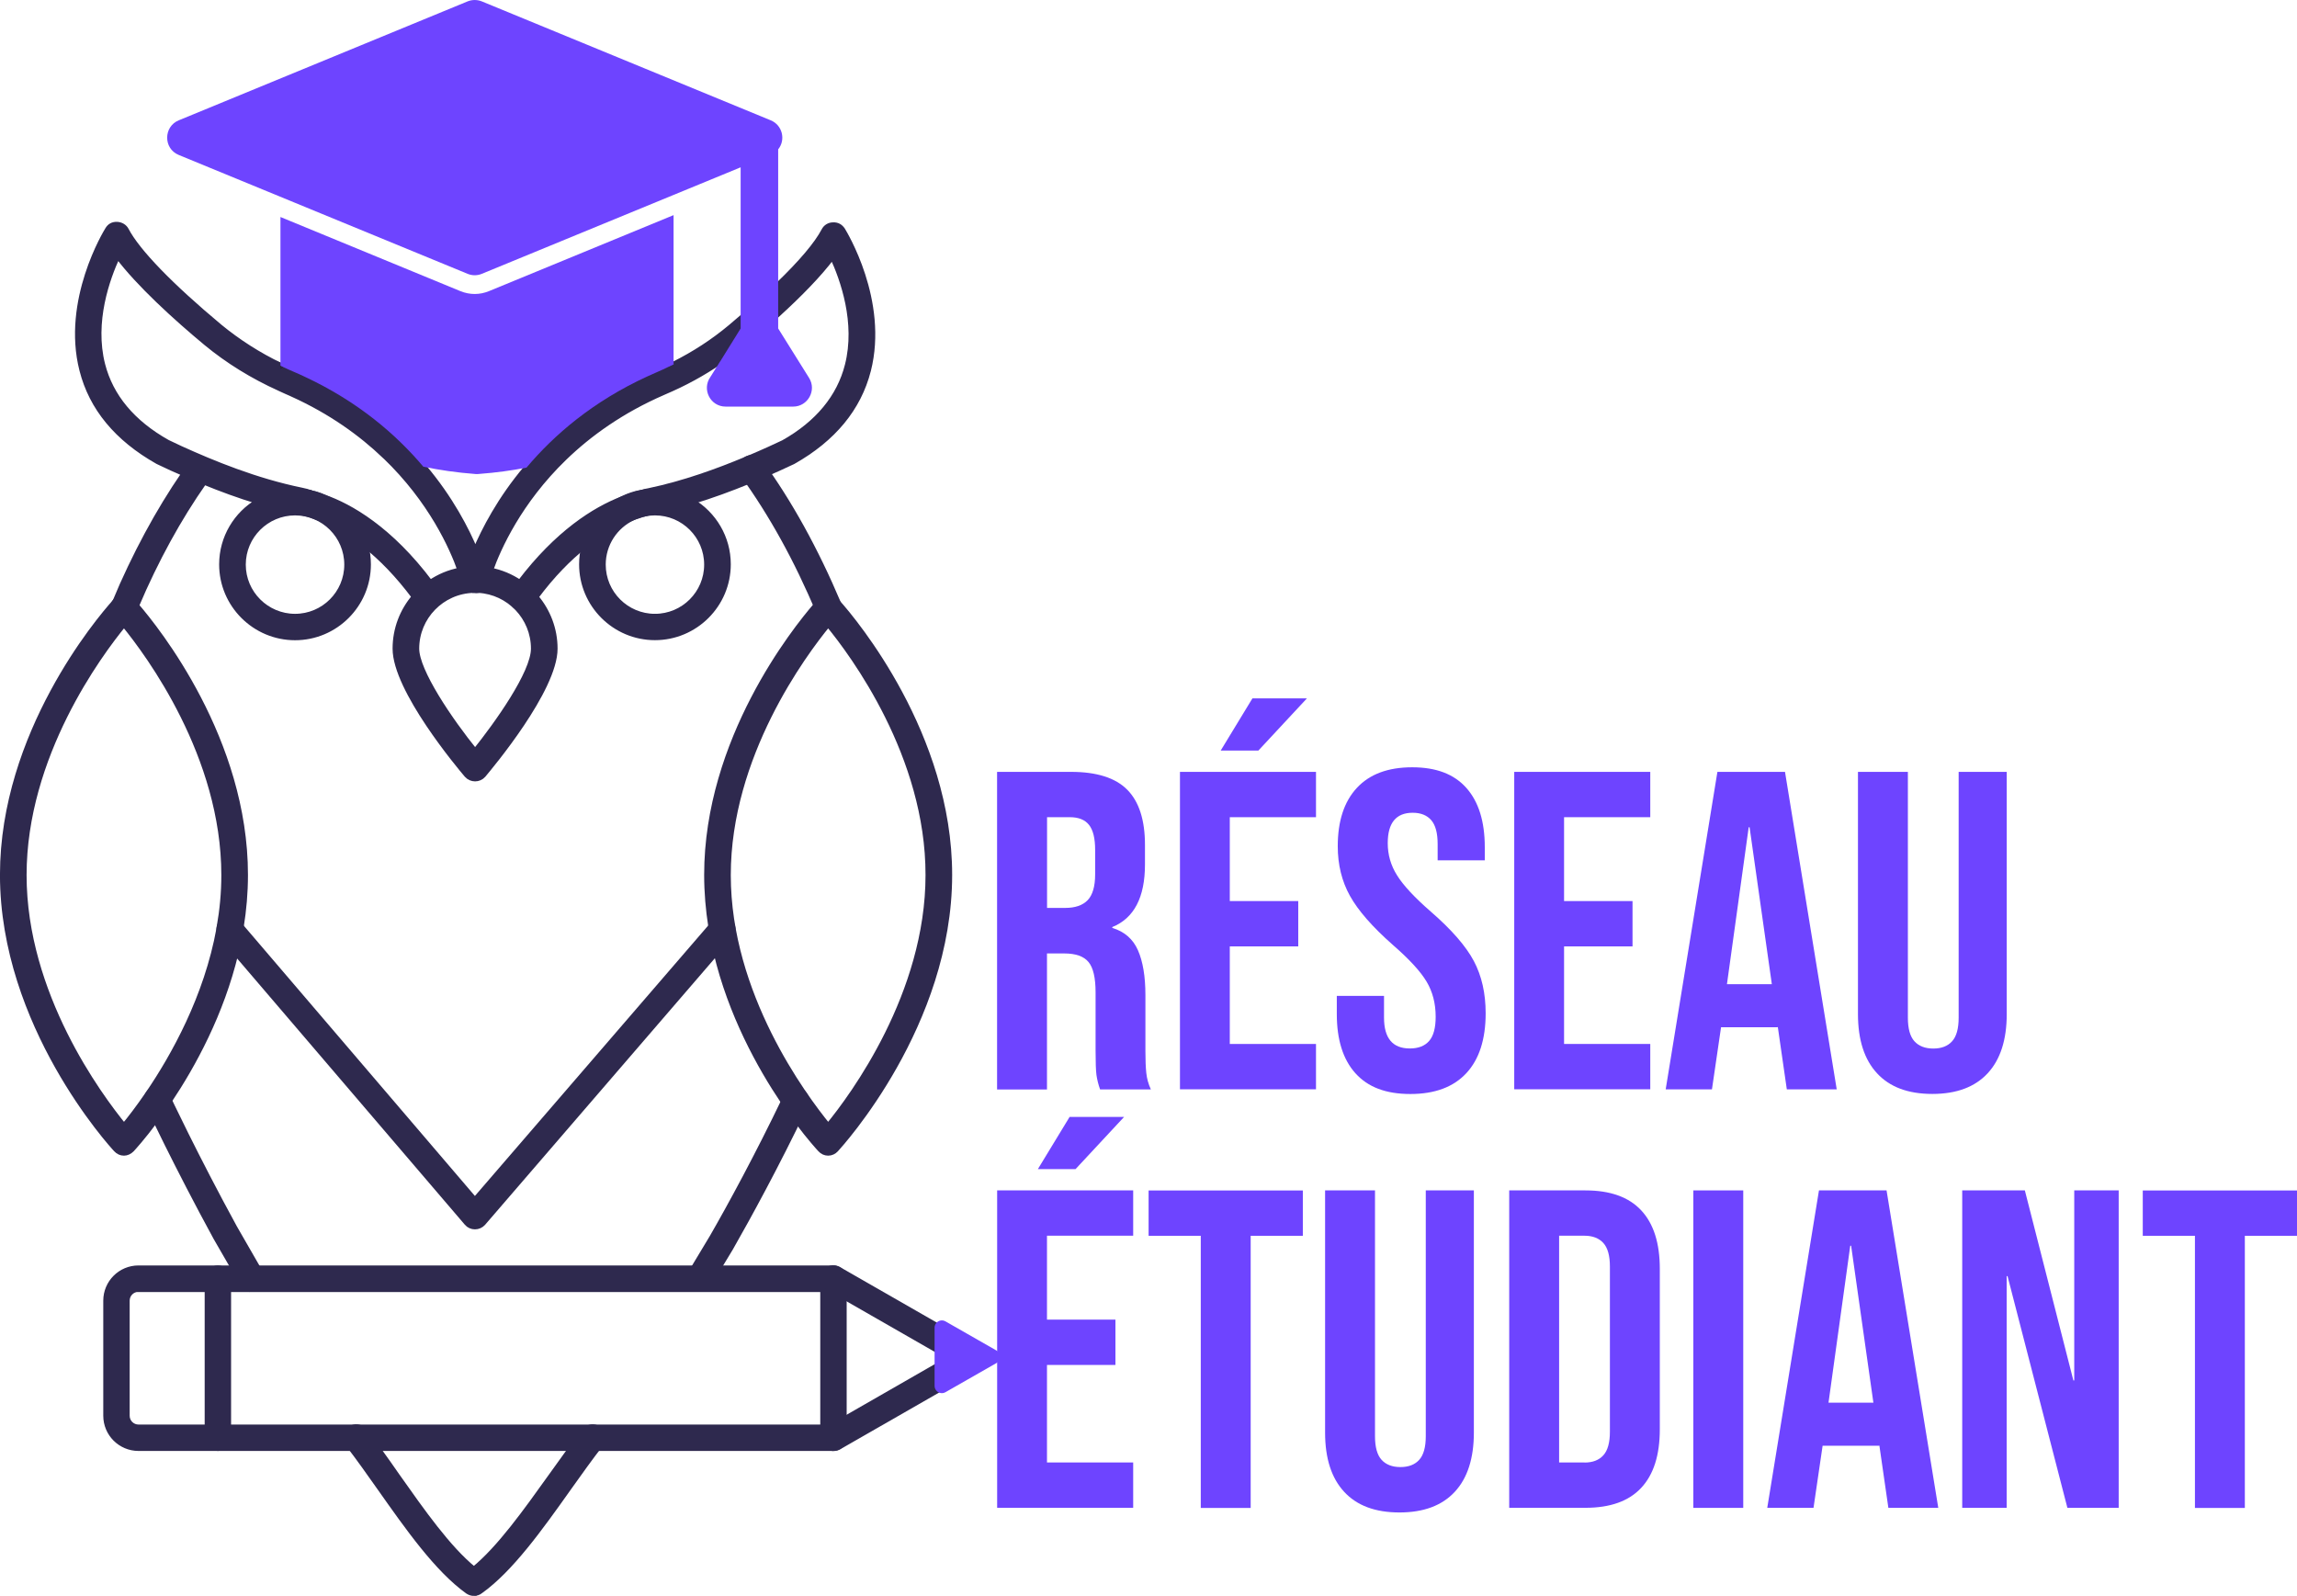 <?xml version="1.0" encoding="UTF-8"?>
<svg id="Layer_2" data-name="Layer 2" xmlns="http://www.w3.org/2000/svg" viewBox="0 0 315.75 219.37">
  <defs>
    <style>
      .cls-1, .cls-2, .cls-3, .cls-4 {
        stroke-width: 0px;
      }

      .cls-1, .cls-2, .cls-4 {
        fill-rule: evenodd;
      }

      .cls-5 {
        fill: none;
      }

      .cls-5, .cls-6 {
        stroke: #2e294e;
        stroke-miterlimit: 10;
        stroke-width: .75px;
      }

      .cls-7 {
        stroke: #6e44ff;
        stroke-linecap: round;
        stroke-linejoin: round;
        stroke-width: 2px;
      }

      .cls-7, .cls-2, .cls-3 {
        fill: #6e44ff;
      }

      .cls-6, .cls-4 {
        fill: #2e294e;
      }
    </style>
  </defs>
  <g id="Layer_1-2" data-name="Layer 1">
    <g>
      <g>
        <g>
          <g>
            <g>
              <path class="cls-6" d="m95.15,68.93c-1.5-.89-3.26-1.4-5.12-1.4-.61,0-1.2.05-1.78.17-.02-.01-.04,0-.05,0-.95.16-1.86.48-2.7.9-.01,0-.03.01-.05.02-2.52,1.3-4.41,3.62-5.14,6.41h0c-.22.82-.33,1.66-.33,2.54,0,5.55,4.52,10.05,10.05,10.05s10.05-4.5,10.05-10.05c0-3.68-1.98-6.89-4.93-8.65Zm-5.12,15.82c-3.94,0-7.14-3.2-7.14-7.14,0-2.85,1.67-5.31,4.09-6.45.52-.25,1.07-.44,1.65-.54.04,0,.07-.01.1-.02.42-.09.86-.13,1.3-.13,3.94,0,7.14,3.2,7.14,7.14s-3.2,7.14-7.14,7.14Z"/>
              <g>
                <g>
                  <path class="cls-6" d="m38.88,50.43c-.11.08-.22.17-.33.26v-.42l.33.16Z"/>
                  <path class="cls-6" d="m59.63,83.28c-.2.24-.5.33-.79.33-.44,0-.88-.21-1.18-.62-.23-.33-.46-.64-.69-.95-2.31-3.09-4.58-5.38-6.7-7.06-2.62-2.1-4.99-3.27-6.86-3.93-.38-.17-.62-.23-.88-.32-.18-.06-.33-.12-.47-.12-.56-.17-.89-.26-1.18-.32-1.85-.37-3.66-.85-5.4-1.37,1.49-.89,3.22-1.39,5.08-1.39.74,0,1.46.08,2.15.23.03,0,.06,0,.09.03h.02c.13.03.27.06.41.1.06.02.12.03.18.05.39.12.77.26,1.14.42,3.56,1.24,9.05,4.36,14.59,11.74.29.37.57.76.85,1.15.47.65.32,1.56-.36,2.03Z"/>
                  <path class="cls-6" d="m64.91,81.05c-.54-.1-1-.5-1.16-1.06-.07-.26-.23-.81-.51-1.59.37-.08.74-.13,1.13-.16-.17.52-.27.89-.33,1.1-.19.71.2,1.44.87,1.71Z"/>
                </g>
                <g>
                  <path class="cls-6" d="m92.59,50.09c2.85-1.42,5.47-3.13,7.84-5.11.47-.39.93-.78,1.38-1.17v1.34l-2.81,4.52h0c-2.38,1.64-4.94,3.03-7.67,4.19-.06.03-.12.05-.18.08-5.73,2.49-10.17,5.69-13.59,9h0c-6.23,6.03-9.07,12.41-10.16,15.46-.38-.08-.75-.13-1.14-.16.15.47.25.82.3,1.01.21.77-.23,1.56-1.03,1.77-.2.05-.4.06-.59.03t0,0c-.67-.27-1.06-1-.87-1.71.06-.21.16-.58.33-1.1-.39.03-.76.08-1.13.16-1.07-3.04-3.94-9.57-10.35-15.71h-.01c-3.25-3.11-7.41-6.12-12.71-8.52,0,0,0-.01,0-.01h-.01c-.29-.13-.59-.26-.89-.39-.26-.11-.53-.23-.79-.36-.03,0-.07-.03-.1-.05-3.68-1.66-7.08-3.76-10.07-6.23-4.18-3.47-9.29-8.12-12.17-11.97-1.44,3.09-3.59,9.08-2.09,14.96,1.12,4.38,4.12,8,8.94,10.7l1.82.86c4.41,2,10.32,4.44,16.64,5.73.41.08.83.19,1.27.35-.69-.15-1.41-.23-2.15-.23-1.86,0-3.59.5-5.08,1.39-2.66-.8-5.17-1.73-7.46-2.67-3.51,4.99-6.63,10.69-9.31,16.97-.33-.38-.54-.6-.61-.67-.53-.59-1.56-.59-2.12,0-.04.04-.13.13-.25.28,2.75-6.54,5.96-12.51,9.56-17.74-.59-.25-1.15-.5-1.69-.74l-1.94-.91c-5.62-3.17-9.09-7.38-10.41-12.58-2.44-9.55,3.29-18.93,3.53-19.31.26-.44.67-.71,1.29-.68.53.03,1,.32,1.23.76,1.53,2.94,6.09,7.65,12.85,13.29,2.53,2.08,5.34,3.88,8.4,5.35v.42c.11-.09.22-.18.33-.26.5.24,1.01.47,1.53.69s1.03.45,1.53.69c7.31,3.42,12.54,7.94,16.25,12.34h0c3.72,4.4,5.91,8.68,7.11,11.58,1.22-2.89,3.39-7.11,7.06-11.45,3.77-4.48,9.12-9.1,16.62-12.54.39-.18.79-.36,1.19-.53.61-.26,1.21-.54,1.8-.83h.01"/>
                  <path class="cls-6" d="m67.38,78.4c-.3.83-.47,1.41-.54,1.68-.15.54-.57.93-1.09,1.04-.2.05-.42.05-.64,0h-.02s-.01-.01-.02-.01c-.05-.01-.1-.03-.15-.06.19.03.39.02.59-.03.8-.21,1.24-1,1.03-1.77-.05-.19-.15-.54-.3-1.01.39.03.76.08,1.14.16Z"/>
                  <path class="cls-5" d="m92.59,50.09c-.2.1-.4.2-.6.29"/>
                  <path class="cls-6" d="m119.34,50.92c-1.33,5.2-4.8,9.4-10.32,12.52l-2.03.94c-.47.21-.95.42-1.45.64-.86.38-1.77.77-2.72,1.16-2.35.96-4.94,1.92-7.67,2.75-1.75.53-3.57,1.01-5.42,1.39-.32.06-.64.15-.94.26-.02.01-.04.01-.06.02-.03.01-.06.02-.1.02-.05.02-.1.04-.16.05-.09,0-.23.06-.59.18-.32.12-.44.14-.53.17-.12.04-.24.09-.37.14-1.89.72-4.18,1.9-6.67,3.88h0c-2.11,1.69-4.38,3.95-6.66,7.02-.23.31-.47.63-.7.96-.29.38-.73.59-1.18.59-.29,0-.58-.09-.85-.27-.64-.47-.79-1.35-.35-2.03.3-.42.6-.83.89-1.22,5.21-6.87,10.32-10.03,13.99-11.46.02-.01.04-.02.05-.02.25-.1.48-.18.71-.26.06-.06.32-.15.59-.21.35-.14.73-.26,1.14-.35.09-.03.17-.06.26-.08.01,0,.03-.02.05,0,.31-.11.62-.18.93-.23,4.84-1.01,9.48-2.7,13.38-4.33.14-.05.26-.11.39-.16,0,0,0-.01.01-.01,1-.42,1.94-.83,2.82-1.23l1.92-.89c4.7-2.64,7.7-6.26,8.81-10.64,1.5-5.88-.64-11.87-2.08-14.96-1.83,2.47-4.61,5.27-7.46,7.88v-3.97c3.17-3.05,5.34-5.61,6.31-7.47.24-.47.71-.76,1.24-.76.58-.03.99.23,1.29.67.23.39,5.97,9.73,3.53,19.32Z"/>
                </g>
                <path class="cls-6" d="m50.27,74.98c-.8-2.98-2.94-5.41-5.72-6.62-.37-.16-.75-.3-1.14-.42-.06-.02-.12-.03-.18-.05-.14-.04-.28-.07-.41-.1h-.02s-.06-.02-.09-.03c-.69-.15-1.41-.23-2.15-.23-1.86,0-3.59.5-5.08,1.39-2.98,1.74-4.98,4.98-4.98,8.66,0,5.55,4.53,10.05,10.06,10.05s10.05-4.5,10.05-10.05c0-.9-.12-1.77-.34-2.6Zm-9.71,9.77c-3.94,0-7.15-3.2-7.15-7.14s3.21-7.14,7.15-7.14,7.14,3.2,7.14,7.14-3.2,7.14-7.14,7.14Z"/>
              </g>
            </g>
            <path class="cls-6" d="m73.65,82.06c-.63-.75-1.37-1.41-2.19-1.97-1.21-.82-2.59-1.41-4.08-1.69-.38-.08-.75-.13-1.14-.16.15.47.25.82.3,1.01.21.77-.23,1.56-1.03,1.77-.2.05-.4.06-.59.03t-.01,0c-.67-.27-1.06-1-.87-1.71.06-.21.16-.58.33-1.1-.39.03-.76.08-1.13.16-1.5.28-2.89.87-4.1,1.7-.81.55-1.54,1.2-2.17,1.94-1.64,1.92-2.63,4.41-2.63,7.12,0,5.64,8.85,16.2,9.85,17.37.29.33.71.5,1.12.5s.82-.17,1.11-.5c1-1.2,9.85-11.75,9.85-17.37,0-2.7-.99-5.18-2.62-7.1Zm-8.34,21.24c-3.5-4.32-8.06-11.05-8.06-14.14,0-4.37,3.5-7.93,7.84-8.04h.02c.06-.01.14-.01.2-.01.15,0,.3,0,.44.01,4.24.23,7.61,3.75,7.61,8.04,0,3.38-5.08,10.44-8.05,14.14Z"/>
          </g>
          <path class="cls-6" d="m115.21,82.89h-.01c-.15-.18-.26-.3-.3-.34-.53-.59-1.56-.59-2.12,0-.07.07-.28.29-.61.67-2.9,3.35-15,18.49-15,37.04,0,2.43.21,4.8.57,7.09.2,1.22.44,2.41.72,3.58,2,8.47,5.98,15.66,9.24,20.5.68,1,1.33,1.91,1.91,2.7,1.73,2.31,2.99,3.68,3.17,3.87.27.3.65.48,1.06.48s.79-.18,1.06-.48c.64-.7,15.61-17.13,15.61-37.74,0-19.22-13.04-34.83-15.3-37.37Zm-1.37,71.91c-3.38-4.14-13.76-18.11-13.76-34.51s10.35-30.36,13.76-34.51c3.41,4.12,13.79,18.11,13.76,34.51,0,16.34-10.35,30.37-13.76,34.51Z"/>
          <g>
            <path class="cls-6" d="m18.71,83.22c-.33-.38-.54-.6-.61-.67-.53-.59-1.56-.59-2.12,0-.04.04-.13.13-.25.28-2.11,2.34-15.36,18.02-15.36,37.43,0,20.64,14.97,37.07,15.61,37.74.27.3.65.48,1.06.48.38,0,.76-.18,1.06-.48.18-.2,1.49-1.62,3.28-4.03.58-.8,1.22-1.7,1.9-2.7,3.23-4.83,7.14-11.94,9.13-20.3.28-1.17.52-2.37.72-3.59.37-2.3.58-4.68.58-7.12,0-18.53-12.1-33.69-15-37.04Zm1.67,67.11c-1.35,1.97-2.53,3.5-3.34,4.47-3.38-4.14-13.76-18.11-13.76-34.51s10.35-30.36,13.76-34.51c3.38,4.12,13.76,18.11,13.76,34.51,0,2.44-.23,4.82-.64,7.13v.02s-.01.04-.01.07c-.02.04-.02.08-.02.13-1.7,9.43-6.26,17.57-9.75,22.69Z"/>
            <path class="cls-6" d="m113.87,84.98c-.56,0-1.12-.32-1.32-.88-3-7.17-6.53-13.52-10.41-18.87-.47-.65-.32-1.56.32-2.03s1.56-.32,2.03.32c4.03,5.53,7.64,12.08,10.76,19.46.32.73-.03,1.59-.76,1.88-.26.09-.44.12-.62.12Z"/>
            <path class="cls-6" d="m18.71,83.22c-.13.29-.26.59-.38.88-.2.56-.73.89-1.32.89-.18,0-.38-.03-.56-.12-.73-.29-1.09-1.15-.79-1.88.02-.05.05-.11.07-.16.12-.15.21-.24.25-.28.56-.59,1.59-.59,2.12,0,.07.07.28.29.61.67Z"/>
          </g>
          <path class="cls-6" d="m65.28,168.61h0c-.41,0-.82-.18-1.09-.5l-33.72-39.42c-.53-.62-.44-1.53.15-2.03.62-.53,1.53-.44,2.03.15l32.63,38.16,32.92-38.16c.53-.62,1.44-.68,2.03-.15.62.53.68,1.44.15,2.03l-33.98,39.42c-.29.32-.68.5-1.12.5Z"/>
          <path class="cls-6" d="m65.17,219c-.29,0-.59-.09-.85-.26-4.23-3.03-8.23-8.73-12.11-14.23-1.5-2.12-2.94-4.17-4.38-6.03-.5-.65-.38-1.53.26-2.03.62-.47,1.53-.38,2.03.26,1.44,1.88,2.94,3.97,4.44,6.14,3.47,4.91,7.03,9.99,10.58,12.88,3.53-2.88,7.11-7.91,10.58-12.76,1.56-2.18,3.09-4.32,4.59-6.26.5-.62,1.41-.73,2.03-.26.62.5.73,1.41.26,2.03-1.47,1.88-2.97,4-4.5,6.14-3.88,5.47-7.91,11.11-12.08,14.08-.26.21-.56.29-.85.29Z"/>
          <path class="cls-6" d="m96.18,177.2c-.26,0-.5-.06-.73-.21-.68-.41-.91-1.29-.5-2l2.97-4.94c2.47-4.29,6.2-11.14,9.97-18.99l.18-.35c.24-.53.73-.88,1.32-.88.79,0,1.44.62,1.44,1.44,0,.24-.06.47-.15.68l-.18.38c-3.82,7.97-7.58,14.84-10.08,19.22l-3,4.97c-.26.41-.73.68-1.23.68Z"/>
          <path class="cls-6" d="m34.62,177.2c-.5,0-1-.26-1.26-.73l-3.65-6.32c-5.41-9.91-9.38-18.37-9.41-18.43-.35-.73-.03-1.59.71-1.91.71-.32,1.59-.03,1.91.71.03.09,3.97,8.47,9.32,18.25l3.62,6.29c.41.71.15,1.59-.53,1.97-.21.09-.47.18-.71.18Z"/>
        </g>
        <g>
          <g>
            <path class="cls-6" d="m115.32,174.53c-.06-.04-.13-.07-.19-.1-.17-.07-.36-.11-.56-.11H19.04c-2.47,0-4.47,2-4.47,4.47v15.81c0,2.47,2,4.47,4.47,4.47h95.5c.09,0,.18-.01.26-.02.04-.01.08-.01.12-.03.08-.02.16-.04.24-.08.5-.22.85-.73.85-1.31v-21.87c0-.52-.28-.98-.69-1.23Zm-96.28,21.66c-.88,0-1.59-.71-1.59-1.59v-15.81c0-.88.71-1.59,1.59-1.59v.03h94.09v18.96H19.04Z"/>
            <path class="cls-6" d="m114.55,199.07c-.5,0-1-.26-1.26-.73-.41-.71-.15-1.59.53-1.97l16.9-9.7-16.87-9.67c-.71-.41-.94-1.29-.53-1.97.38-.71,1.26-.94,1.97-.53l19.08,10.94c.44.26.73.73.73,1.26s-.26,1-.73,1.26l-19.08,10.94c-.24.12-.47.18-.73.18Z"/>
          </g>
          <path class="cls-6" d="m29.95,199.07c-.79,0-1.44-.65-1.44-1.44v-21.87c0-.79.65-1.44,1.44-1.44s1.44.65,1.44,1.44v21.87c0,.79-.65,1.44-1.44,1.44Z"/>
        </g>
      </g>
      <path class="cls-1" d="m38.55,50.27v.42c.11-.09.22-.18.33-.26-.11-.05-.22-.1-.33-.16Z"/>
      <path class="cls-4" d="m38.88,50.43c-.11.08-.22.17-.33.26v-.42l.33.16Z"/>
      <path class="cls-2" d="m109.04,55.89h-9.29c-2.12,0-3.3-2.39-2.1-4.07l1.34-2.14h.01s2.81-4.53,2.81-4.53v-22.15l-35.58,14.64c-.65.27-1.35.25-1.95,0L24.57,21.3c-2.14-.88-2.1-3.9,0-4.76L64.28.19c.65-.26,1.35-.24,1.95,0l39.72,16.35c1.6.66,2.09,2.67,1.02,3.99v24.62l4.25,6.8c1.08,1.73-.2,3.94-2.18,3.94Z"/>
      <path class="cls-2" d="m92.59,29.57v20.52c-.2.1-.4.2-.6.29h-.01c-.59.29-1.19.57-1.8.83-.4.17-.8.35-1.19.53-7.5,3.44-12.85,8.06-16.62,12.54-1.99.39-4.17.69-6.55.87-.14.02-.29.02-.44.01-2.63-.2-5.02-.55-7.18-1.01h-.01c-3.71-4.4-8.94-8.92-16.25-12.34-.5-.24-1.01-.47-1.53-.69-.52-.22-1.03-.45-1.53-.69-.11-.05-.22-.1-.33-.16v-20.44l24.76,10.2c1.28.51,2.63.51,3.9-.01l25.38-10.45Z"/>
      <polygon class="cls-7" points="129.47 182.5 136.47 186.5 129.47 190.5 129.47 182.5"/>
      <g>
        <path class="cls-3" d="m137.07,106.1h10.16c3.53,0,6.11.82,7.73,2.46,1.62,1.64,2.43,4.17,2.43,7.58v2.68c0,4.53-1.5,7.4-4.49,8.61v.12c1.66.5,2.84,1.52,3.52,3.06.68,1.54,1.03,3.6,1.03,6.17v7.67c0,1.25.04,2.26.12,3.03.08.77.29,1.53.63,2.27h-6.98c-.25-.7-.41-1.37-.5-1.99-.08-.62-.12-1.75-.12-3.37v-7.98c0-1.99-.32-3.39-.97-4.17-.65-.79-1.76-1.18-3.34-1.18h-2.37v18.7h-6.86v-43.64Zm9.35,18.7c1.37,0,2.4-.35,3.09-1.06.68-.71,1.03-1.89,1.03-3.55v-3.37c0-1.58-.28-2.72-.84-3.43-.56-.71-1.44-1.06-2.65-1.06h-3.12v12.47h2.49Z"/>
        <path class="cls-3" d="m162.2,106.1h18.7v6.23h-11.85v11.53h9.41v6.23h-9.41v13.41h11.85v6.23h-18.7v-43.64Zm9.97-10.1h7.48l-6.67,7.17h-5.18l4.36-7.17Z"/>
        <path class="cls-3" d="m186.32,147.53c-1.7-1.89-2.56-4.6-2.56-8.14v-2.5h6.49v2.99c0,2.83,1.18,4.24,3.55,4.24,1.16,0,2.05-.34,2.65-1.03.6-.68.9-1.8.9-3.33,0-1.83-.42-3.44-1.25-4.83-.83-1.39-2.37-3.07-4.61-5.02-2.83-2.49-4.8-4.75-5.92-6.76s-1.68-4.29-1.68-6.83c0-3.45.87-6.12,2.62-8.01,1.75-1.89,4.28-2.84,7.61-2.84s5.77.95,7.45,2.84c1.68,1.89,2.53,4.6,2.53,8.14v1.81h-6.48v-2.24c0-1.5-.29-2.59-.87-3.27s-1.44-1.03-2.56-1.03c-2.28,0-3.43,1.39-3.43,4.18,0,1.58.42,3.06,1.28,4.42.85,1.37,2.4,3.04,4.64,4.99,2.87,2.49,4.84,4.76,5.92,6.8s1.62,4.43,1.62,7.17c0,3.57-.88,6.32-2.65,8.23-1.77,1.91-4.33,2.87-7.7,2.87s-5.84-.95-7.54-2.84Z"/>
        <path class="cls-3" d="m208.15,106.1h18.7v6.23h-11.85v11.53h9.41v6.23h-9.41v13.41h11.85v6.23h-18.7v-43.64Z"/>
        <path class="cls-3" d="m236.08,106.1h9.29l7.11,43.64h-6.86l-1.25-8.66v.12h-7.79l-1.25,8.54h-6.36l7.11-43.64Zm7.48,29.18l-3.06-21.57h-.12l-2.99,21.57h6.17Z"/>
        <path class="cls-3" d="m258.02,147.53c-1.75-1.89-2.62-4.6-2.62-8.14v-33.29h6.86v33.79c0,1.5.3,2.58.9,3.24s1.46,1,2.59,1,1.99-.33,2.59-1c.6-.66.9-1.75.9-3.24v-33.79h6.61v33.29c0,3.53-.87,6.25-2.62,8.14-1.75,1.89-4.28,2.84-7.61,2.84s-5.86-.95-7.6-2.84Z"/>
      </g>
      <g>
        <path class="cls-3" d="m137.07,163.63h18.7v6.23h-11.85v11.53h9.41v6.23h-9.41v13.41h11.85v6.23h-18.7v-43.64Zm9.97-10.1h7.48l-6.67,7.17h-5.18l4.36-7.17Z"/>
        <path class="cls-3" d="m165.06,169.87h-7.17v-6.23h21.2v6.23h-7.17v37.41h-6.86v-37.41Z"/>
        <path class="cls-3" d="m184.77,205.06c-1.75-1.89-2.62-4.6-2.62-8.14v-33.29h6.86v33.79c0,1.5.3,2.58.9,3.24s1.46,1,2.59,1,1.99-.33,2.59-1c.6-.66.9-1.75.9-3.24v-33.79h6.61v33.29c0,3.53-.87,6.25-2.62,8.14-1.75,1.89-4.28,2.84-7.61,2.84s-5.86-.95-7.6-2.84Z"/>
        <path class="cls-3" d="m207.46,163.63h10.47c3.41,0,5.96.91,7.67,2.74s2.56,4.51,2.56,8.04v22.07c0,3.53-.85,6.22-2.56,8.04-1.7,1.83-4.26,2.74-7.67,2.74h-10.47v-43.64Zm10.35,37.41c1.12,0,1.99-.33,2.59-1,.6-.66.9-1.75.9-3.24v-22.7c0-1.5-.3-2.57-.9-3.24-.6-.66-1.47-1-2.59-1h-3.49v31.17h3.49Z"/>
        <path class="cls-3" d="m232.77,163.63h6.86v43.64h-6.86v-43.64Z"/>
        <path class="cls-3" d="m250.04,163.63h9.29l7.11,43.64h-6.86l-1.25-8.66v.12h-7.79l-1.25,8.54h-6.36l7.11-43.64Zm7.48,29.18l-3.06-21.57h-.12l-2.99,21.57h6.17Z"/>
        <path class="cls-3" d="m269.74,163.63h8.6l6.67,26.12h.12v-26.12h6.11v43.64h-7.05l-8.23-31.86h-.12v31.86h-6.11v-43.64Z"/>
        <path class="cls-3" d="m301.72,169.87h-7.17v-6.23h21.2v6.23h-7.17v37.41h-6.86v-37.41Z"/>
      </g>
    </g>
  </g>
</svg>